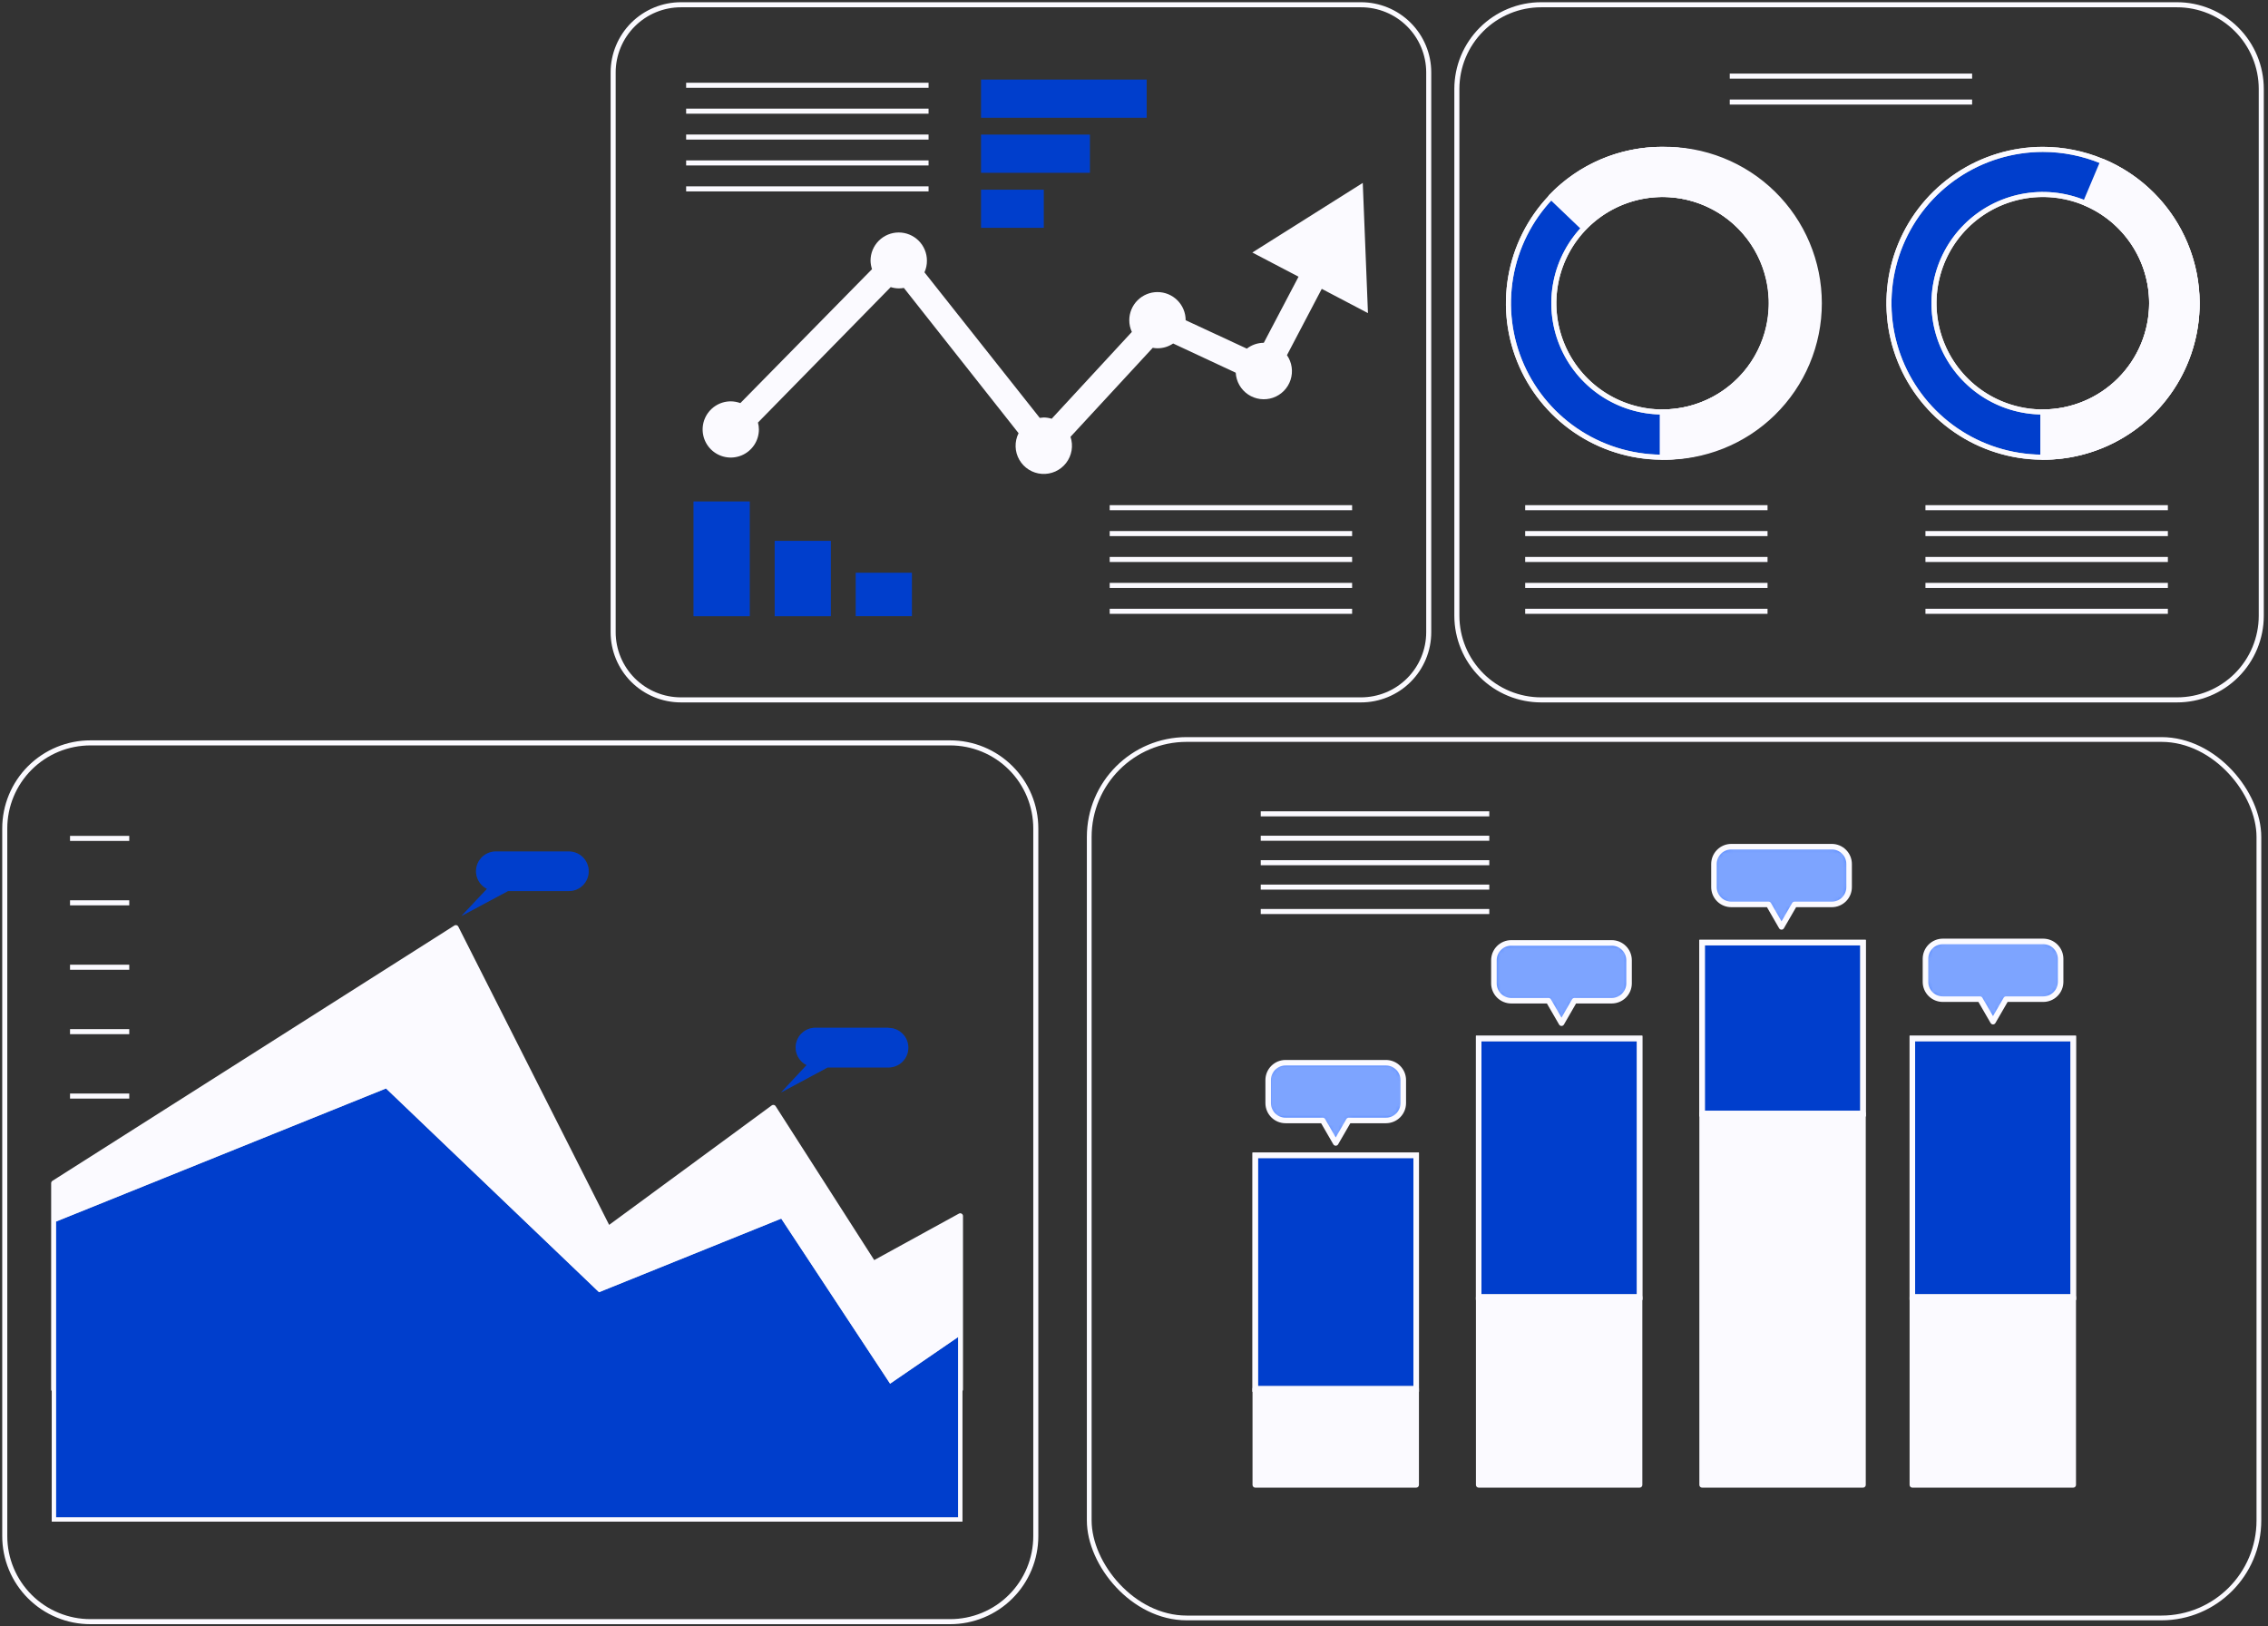 <svg width="477" height="342" viewBox="0 0 477 342" fill="none" xmlns="http://www.w3.org/2000/svg">
<rect x="0" y="0" width="477" height="342" fill="#333333" stroke="none"/>
<path d="M241.162 16.74H206.339V24.751H241.162V16.74Z" fill="#004EFF"/>
<path d="M229.218 28.315H206.339V36.326H229.218V28.315Z" fill="#004EFF"/>
<path d="M219.513 39.889H206.339V47.901H219.513V39.889Z" fill="#004EFF"/>
<g opacity="0.2">
<path d="M241.162 16.74H206.339V24.751H241.162V16.74Z" fill="black"/>
<path d="M229.218 28.315H206.339V36.326H229.218V28.315Z" fill="black"/>
<path d="M219.513 39.889H206.339V47.901H219.513V39.889Z" fill="black"/>
</g>
<path d="M145.869 105.455V129.575H157.678V105.455H145.869Z" fill="#004EFF"/>
<path d="M162.93 113.736V129.575H174.738V113.736H162.93Z" fill="#004EFF"/>
<path d="M179.979 120.445V129.562H191.787V120.445H179.979Z" fill="#004EFF"/>
<g opacity="0.2">
<path d="M145.869 105.455V129.575H157.678V105.455H145.869Z" fill="black"/>
<path d="M162.93 113.736V129.575H174.738V113.736H162.93Z" fill="black"/>
<path d="M179.979 120.445V129.562H191.787V120.445H179.979Z" fill="black"/>
</g>
<path d="M143.225 147.17H286.218C288.091 147.173 289.946 146.808 291.677 146.094C293.408 145.38 294.981 144.333 296.306 143.011C297.632 141.69 298.683 140.12 299.4 138.392C300.118 136.664 300.487 134.812 300.487 132.941V15.229C300.487 13.358 300.118 11.506 299.4 9.778C298.683 8.05 297.632 6.48 296.306 5.159C294.981 3.837 293.408 2.79 291.677 2.076C289.946 1.362 288.091 0.997 286.218 1H143.225C141.352 0.998 139.498 1.365 137.768 2.079C136.038 2.794 134.465 3.841 133.14 5.162C131.815 6.484 130.764 8.053 130.046 9.78C129.328 11.507 128.958 13.359 128.956 15.229V132.941C128.958 134.812 129.328 136.663 130.046 138.39C130.764 140.117 131.815 141.686 133.14 143.008C134.465 144.329 136.038 145.377 137.768 146.091C139.498 146.805 141.352 147.172 143.225 147.17Z" stroke="#FBFAFF" stroke-width="1.063" stroke-miterlimit="10"/>
<path d="M233.388 106.757H284.373" stroke="#FBFAFF" stroke-width="1.063" stroke-miterlimit="10"/>
<path d="M233.388 112.2H284.373" stroke="#FBFAFF" stroke-width="1.063" stroke-miterlimit="10"/>
<path d="M233.388 117.644H284.373" stroke="#FBFAFF" stroke-width="1.063" stroke-miterlimit="10"/>
<path d="M233.388 123.099H284.373" stroke="#FBFAFF" stroke-width="1.063" stroke-miterlimit="10"/>
<path d="M233.388 128.543H284.373" stroke="#FBFAFF" stroke-width="1.063" stroke-miterlimit="10"/>
<path d="M144.307 17.932H195.292" stroke="#FBFAFF" stroke-width="1.063" stroke-miterlimit="10"/>
<path d="M144.307 23.375H195.292" stroke="#FBFAFF" stroke-width="1.063" stroke-miterlimit="10"/>
<path d="M144.307 28.819H195.292" stroke="#FBFAFF" stroke-width="1.063" stroke-miterlimit="10"/>
<path d="M144.307 34.262H195.292" stroke="#FBFAFF" stroke-width="1.063" stroke-miterlimit="10"/>
<path d="M144.307 39.717H195.292" stroke="#FBFAFF" stroke-width="1.063" stroke-miterlimit="10"/>
<path d="M277.989 60.741L287.706 65.84L286.612 38.464L263.388 53.098L273.106 58.185L265.799 72.082C264.507 72.087 263.253 72.519 262.232 73.311L249.366 67.339C249.366 65.769 248.741 64.262 247.629 63.151C246.517 62.041 245.009 61.417 243.437 61.417C241.864 61.417 240.356 62.041 239.244 63.151C238.132 64.262 237.508 65.769 237.508 67.339C237.507 68.188 237.692 69.027 238.049 69.797L221.185 88.056C220.648 87.883 220.088 87.792 219.524 87.785C219.24 87.795 218.956 87.824 218.676 87.871L194.431 57.264C194.78 56.492 194.956 55.653 194.948 54.806C194.948 53.236 194.323 51.729 193.211 50.618C192.1 49.508 190.592 48.884 189.019 48.884C187.447 48.884 185.939 49.508 184.827 50.618C183.715 51.729 183.09 53.236 183.09 54.806C183.103 55.416 183.207 56.021 183.398 56.6L155.709 84.763C155.059 84.525 154.372 84.4 153.68 84.394C152.51 84.397 151.367 84.745 150.396 85.396C149.425 86.047 148.668 86.971 148.222 88.051C147.776 89.131 147.661 90.319 147.891 91.465C148.12 92.611 148.685 93.662 149.513 94.488C150.341 95.313 151.395 95.875 152.542 96.102C153.69 96.329 154.879 96.211 155.959 95.763C157.039 95.316 157.963 94.558 158.612 93.587C159.262 92.615 159.609 91.473 159.609 90.304C159.606 89.815 159.54 89.327 159.412 88.855L187.334 60.372C187.88 60.544 188.447 60.635 189.019 60.643C189.382 60.642 189.744 60.609 190.102 60.544L214.223 91.091C213.787 91.963 213.572 92.928 213.599 93.903C213.626 94.877 213.893 95.829 214.377 96.676C214.861 97.522 215.546 98.236 216.372 98.754C217.198 99.273 218.14 99.58 219.113 99.647C220.086 99.715 221.061 99.542 221.951 99.144C222.842 98.745 223.62 98.133 224.216 97.362C224.813 96.591 225.21 95.685 225.372 94.724C225.534 93.763 225.457 92.776 225.146 91.853L242.44 73.139C242.769 73.197 243.103 73.23 243.437 73.237C244.612 73.239 245.76 72.888 246.733 72.23L259.895 78.373C259.945 79.285 260.207 80.172 260.658 80.966C261.11 81.76 261.739 82.439 262.497 82.949C263.255 83.459 264.121 83.786 265.027 83.906C265.933 84.026 266.855 83.934 267.719 83.638C268.584 83.342 269.368 82.85 270.011 82.201C270.653 81.552 271.136 80.763 271.422 79.895C271.708 79.028 271.789 78.107 271.658 77.203C271.528 76.299 271.19 75.438 270.67 74.687L277.989 60.741Z" fill="#FBFAFF"/>
<path d="M183.668 265.74L162.644 232.918L127.905 258.44L95.872 195.11L11.341 248.793V292.163H201.955V255.706L183.668 265.74Z" fill="#FBFAFF" stroke="#FBFAFF" stroke-width="1.161" stroke-linecap="round" stroke-linejoin="round"/>
<path d="M187.322 290.345L164.479 255.706L126.086 271.208L81.285 228.367L11.341 256.575V319.517H201.955V280.311L187.322 290.345Z" fill="#004EFF" stroke="#FBFAFF" stroke-width="0.877" stroke-miterlimit="10"/>
<path opacity="0.2" d="M187.322 290.345L164.479 255.706L126.086 271.208L81.285 228.367L11.341 256.575V319.517H201.955V280.311L187.322 290.345Z" fill="black"/>
<path d="M187.322 290.345L164.479 255.706L126.086 271.208L81.285 228.367L11.341 256.575V319.517H201.955V280.311L187.322 290.345Z" stroke="#FBFAFF" stroke-width="0.877" stroke-miterlimit="10"/>
<path d="M119.648 179.048H104.3C103.362 179.041 102.448 179.352 101.709 179.93C100.971 180.508 100.449 181.319 100.231 182.231C100.013 183.142 100.11 184.101 100.508 184.951C100.905 185.8 101.578 186.49 102.419 186.908L97.054 192.609L106.835 187.374H119.648C120.753 187.374 121.813 186.935 122.595 186.155C123.377 185.374 123.816 184.315 123.816 183.211C123.816 182.107 123.377 181.048 122.595 180.267C121.813 179.486 120.753 179.048 119.648 179.048Z" fill="#004EFF"/>
<path opacity="0.2" d="M119.648 179.048H104.3C103.362 179.041 102.448 179.352 101.709 179.93C100.971 180.508 100.449 181.319 100.231 182.231C100.013 183.142 100.11 184.101 100.508 184.951C100.905 185.8 101.578 186.49 102.419 186.908L97.054 192.609L106.835 187.374H119.648C120.753 187.374 121.813 186.935 122.595 186.155C123.377 185.374 123.816 184.315 123.816 183.211C123.816 182.107 123.377 181.048 122.595 180.267C121.813 179.486 120.753 179.048 119.648 179.048Z" fill="black"/>
<path d="M186.871 216.111H171.523C170.584 216.104 169.671 216.415 168.932 216.993C168.193 217.571 167.672 218.382 167.454 219.294C167.236 220.205 167.333 221.164 167.73 222.014C168.127 222.863 168.801 223.553 169.641 223.971L164.276 229.718L174.057 224.468H186.871C187.976 224.468 189.036 224.029 189.818 223.248C190.599 222.468 191.038 221.409 191.038 220.305C191.038 219.201 190.599 218.142 189.818 217.361C189.036 216.58 187.976 216.142 186.871 216.142V216.111Z" fill="#004EFF"/>
<path opacity="0.2" d="M186.871 216.111H171.523C170.584 216.104 169.671 216.415 168.932 216.993C168.193 217.571 167.672 218.382 167.454 219.294C167.236 220.205 167.333 221.164 167.73 222.014C168.127 222.863 168.801 223.553 169.641 223.971L164.276 229.718L174.057 224.468H186.871C187.976 224.468 189.036 224.029 189.818 223.248C190.599 222.468 191.038 221.409 191.038 220.305C191.038 219.201 190.599 218.142 189.818 217.361C189.036 216.58 187.976 216.142 186.871 216.142V216.111Z" fill="black"/>
<path d="M19.038 341H199.809C202.176 341.004 204.521 340.542 206.71 339.64C208.898 338.738 210.887 337.413 212.562 335.742C214.237 334.072 215.567 332.087 216.474 329.903C217.38 327.719 217.847 325.377 217.847 323.012V174.201C217.847 171.837 217.38 169.495 216.474 167.311C215.567 165.126 214.237 163.142 212.562 161.471C210.887 159.8 208.898 158.476 206.71 157.574C204.521 156.672 202.176 156.21 199.809 156.214H19.038C16.671 156.21 14.326 156.672 12.138 157.574C9.949 158.476 7.961 159.8 6.285 161.471C4.61 163.142 3.281 165.126 2.374 167.311C1.467 169.495 1 171.837 1 174.201V323.012C1 325.377 1.467 327.719 2.374 329.903C3.281 332.087 4.61 334.072 6.285 335.742C7.961 337.413 9.949 338.738 12.138 339.64C14.326 340.542 16.671 341.004 19.038 341Z" stroke="#FBFAFF" stroke-width="1.063" stroke-miterlimit="10"/>
<path d="M14.729 176.298H27.185" stroke="#FBFAFF" stroke-width="1.063" stroke-miterlimit="10"/>
<path d="M14.729 189.844H27.185" stroke="#FBFAFF" stroke-width="1.063" stroke-miterlimit="10"/>
<path d="M14.729 203.389H27.185" stroke="#FBFAFF" stroke-width="1.063" stroke-miterlimit="10"/>
<path d="M14.729 216.934H27.185" stroke="#FBFAFF" stroke-width="1.063" stroke-miterlimit="10"/>
<path d="M14.729 230.479H27.185" stroke="#FBFAFF" stroke-width="1.063" stroke-miterlimit="10"/>
<path d="M349.602 31.411C343.196 31.421 336.937 33.327 331.616 36.889C326.294 40.452 322.149 45.51 319.704 51.425C317.259 57.339 316.625 63.845 317.881 70.12C319.136 76.395 322.226 82.157 326.759 86.679C331.292 91.2 337.065 94.278 343.349 95.522C349.632 96.767 356.144 96.124 362.062 93.672C367.979 91.221 373.036 87.073 376.594 81.752C380.152 76.43 382.051 70.175 382.051 63.776C382.038 55.188 378.614 46.956 372.53 40.888C366.446 34.819 358.2 31.411 349.602 31.411ZM349.602 86.63C345.078 86.613 340.66 85.258 336.907 82.734C333.154 80.211 330.233 76.633 328.514 72.452C326.795 68.272 326.355 63.676 327.249 59.246C328.142 54.815 330.331 50.749 333.537 47.56C336.743 44.371 340.823 42.203 345.262 41.329C349.701 40.455 354.299 40.914 358.477 42.65C362.654 44.385 366.224 47.317 368.734 51.078C371.244 54.838 372.582 59.257 372.58 63.776C372.573 66.784 371.974 69.761 370.816 72.537C369.657 75.313 367.963 77.835 365.83 79.957C363.696 82.079 361.165 83.761 358.38 84.906C355.596 86.051 352.613 86.637 349.602 86.63Z" fill="#004EFF" stroke="#FBFAFF" stroke-width="1.063" stroke-miterlimit="10"/>
<g opacity="0.2">
<path d="M349.602 31.411C343.196 31.421 336.937 33.327 331.616 36.889C326.294 40.452 322.149 45.51 319.704 51.425C317.259 57.339 316.625 63.845 317.881 70.12C319.136 76.395 322.226 82.157 326.759 86.679C331.292 91.2 337.065 94.278 343.349 95.522C349.632 96.767 356.144 96.124 362.062 93.672C367.979 91.221 373.036 87.073 376.594 81.752C380.152 76.43 382.051 70.175 382.051 63.776C382.038 55.188 378.614 46.956 372.53 40.888C366.446 34.819 358.2 31.411 349.602 31.411ZM349.602 86.63C345.078 86.613 340.66 85.258 336.907 82.734C333.154 80.211 330.233 76.633 328.514 72.452C326.795 68.272 326.355 63.676 327.249 59.246C328.142 54.815 330.331 50.749 333.537 47.56C336.743 44.371 340.823 42.203 345.262 41.329C349.701 40.455 354.299 40.914 358.477 42.65C362.654 44.385 366.224 47.317 368.734 51.078C371.244 54.838 372.582 59.257 372.58 63.776C372.573 66.784 371.974 69.761 370.816 72.537C369.657 75.313 367.963 77.835 365.83 79.957C363.696 82.079 361.165 83.761 358.38 84.906C355.596 86.051 352.613 86.637 349.602 86.63Z" fill="black"/>
</g>
<path d="M349.602 31.411C343.196 31.421 336.937 33.327 331.616 36.889C326.294 40.452 322.149 45.51 319.704 51.425C317.259 57.339 316.625 63.845 317.881 70.12C319.136 76.395 322.226 82.157 326.759 86.679C331.292 91.2 337.065 94.278 343.349 95.522C349.632 96.767 356.144 96.124 362.062 93.672C367.979 91.221 373.036 87.073 376.594 81.752C380.152 76.43 382.051 70.175 382.051 63.776C382.038 55.188 378.614 46.956 372.53 40.888C366.446 34.819 358.2 31.411 349.602 31.411ZM349.602 86.63C345.078 86.613 340.66 85.258 336.907 82.734C333.154 80.211 330.233 76.633 328.514 72.452C326.795 68.272 326.355 63.676 327.249 59.246C328.142 54.815 330.331 50.749 333.537 47.56C336.743 44.371 340.823 42.203 345.262 41.329C349.701 40.455 354.299 40.914 358.477 42.65C362.654 44.385 366.224 47.317 368.734 51.078C371.244 54.838 372.582 59.257 372.58 63.776C372.573 66.784 371.974 69.761 370.816 72.537C369.657 75.313 367.963 77.835 365.83 79.957C363.696 82.079 361.165 83.761 358.38 84.906C355.596 86.051 352.613 86.637 349.602 86.63Z" stroke="#FBFAFF" stroke-width="1.063" stroke-miterlimit="10"/>
<path d="M349.602 31.411C345.224 31.393 340.887 32.268 336.858 33.981C332.829 35.695 329.192 38.211 326.17 41.376L333.046 47.95C335.663 45.213 338.919 43.167 342.522 41.995C346.125 40.824 349.963 40.564 353.691 41.239C357.42 41.913 360.922 43.501 363.885 45.861C366.848 48.22 369.179 51.276 370.669 54.757C372.158 58.237 372.76 62.032 372.421 65.802C372.081 69.572 370.811 73.198 368.723 76.357C366.635 79.516 363.796 82.108 360.459 83.901C357.122 85.694 353.392 86.632 349.602 86.63V96.129C353.91 96.212 358.19 95.437 362.194 93.849C366.197 92.26 369.844 89.89 372.919 86.877C375.995 83.864 378.438 80.269 380.106 76.301C381.774 72.333 382.633 68.073 382.633 63.77C382.633 59.467 381.774 55.206 380.106 51.239C378.438 47.271 375.995 43.676 372.919 40.663C369.844 37.65 366.197 35.279 362.194 33.691C358.19 32.102 353.91 31.327 349.602 31.411Z" fill="#FBFAFF" stroke="#FBFAFF" stroke-width="1.063" stroke-linecap="round" stroke-linejoin="round"/>
<path d="M429.63 31.411C423.224 31.421 416.965 33.327 411.643 36.889C406.321 40.452 402.176 45.51 399.731 51.425C397.287 57.339 396.652 63.845 397.908 70.12C399.164 76.395 402.253 82.157 406.786 86.679C411.319 91.2 417.093 94.278 423.376 95.522C429.66 96.767 436.172 96.124 442.089 93.672C448.006 91.221 453.064 87.073 456.622 81.752C460.18 76.43 462.079 70.175 462.079 63.776C462.066 55.188 458.641 46.956 452.557 40.888C446.473 34.819 438.227 31.411 429.63 31.411ZM429.63 86.63C425.102 86.628 420.677 85.284 416.914 82.77C413.151 80.255 410.219 76.682 408.489 72.503C406.758 68.324 406.307 63.726 407.193 59.291C408.079 54.855 410.261 50.782 413.464 47.586C416.667 44.389 420.747 42.214 425.188 41.334C429.629 40.454 434.232 40.909 438.413 42.642C442.595 44.375 446.169 47.308 448.682 51.07C451.196 54.832 452.536 59.253 452.533 63.776C452.517 69.837 450.098 75.644 445.806 79.927C441.513 84.21 435.697 86.621 429.63 86.63Z" fill="#004EFF" stroke="#FBFAFF" stroke-width="1.063" stroke-miterlimit="10"/>
<g opacity="0.2">
<path d="M429.63 31.411C423.224 31.421 416.965 33.327 411.643 36.889C406.321 40.452 402.176 45.51 399.731 51.425C397.287 57.339 396.652 63.845 397.908 70.12C399.164 76.395 402.253 82.157 406.786 86.679C411.319 91.2 417.093 94.278 423.376 95.522C429.66 96.767 436.172 96.124 442.089 93.672C448.006 91.221 453.064 87.073 456.622 81.752C460.18 76.43 462.079 70.175 462.079 63.776C462.066 55.188 458.641 46.956 452.557 40.888C446.473 34.819 438.227 31.411 429.63 31.411ZM429.63 86.63C425.102 86.628 420.677 85.284 416.914 82.77C413.151 80.255 410.219 76.682 408.489 72.503C406.758 68.324 406.307 63.726 407.193 59.291C408.079 54.855 410.261 50.782 413.464 47.586C416.667 44.389 420.747 42.214 425.188 41.334C429.629 40.454 434.232 40.909 438.413 42.642C442.595 44.375 446.169 47.308 448.682 51.07C451.196 54.832 452.536 59.253 452.533 63.776C452.517 69.837 450.098 75.644 445.806 79.927C441.513 84.21 435.697 86.621 429.63 86.63Z" fill="black"/>
</g>
<path d="M429.63 31.411C423.224 31.421 416.965 33.327 411.643 36.889C406.321 40.452 402.176 45.51 399.731 51.425C397.287 57.339 396.652 63.845 397.908 70.12C399.164 76.395 402.253 82.157 406.786 86.679C411.319 91.2 417.093 94.278 423.376 95.522C429.66 96.767 436.172 96.124 442.089 93.672C448.006 91.221 453.064 87.073 456.622 81.752C460.18 76.43 462.079 70.175 462.079 63.776C462.066 55.188 458.641 46.956 452.557 40.888C446.473 34.819 438.227 31.411 429.63 31.411ZM429.63 86.63C425.102 86.628 420.677 85.284 416.914 82.77C413.151 80.255 410.219 76.682 408.489 72.503C406.758 68.324 406.307 63.726 407.193 59.291C408.079 54.855 410.261 50.782 413.464 47.586C416.667 44.389 420.747 42.214 425.188 41.334C429.629 40.454 434.232 40.909 438.413 42.642C442.595 44.375 446.169 47.308 448.682 51.07C451.196 54.832 452.536 59.253 452.533 63.776C452.517 69.837 450.098 75.644 445.806 79.927C441.513 84.21 435.697 86.621 429.63 86.63Z" stroke="#FBFAFF" stroke-width="1.063" stroke-miterlimit="10"/>
<path d="M442.263 33.955L438.573 42.703C443.438 44.759 447.442 48.432 449.905 53.1C452.369 57.768 453.14 63.143 452.089 68.314C451.038 73.486 448.228 78.135 444.137 81.473C440.046 84.811 434.925 86.633 429.643 86.63V96.129C437.127 96.146 444.386 93.573 450.186 88.848C455.986 84.124 459.969 77.538 461.457 70.211C462.946 62.885 461.848 55.269 458.351 48.659C454.854 42.05 449.174 36.853 442.275 33.955H442.263Z" fill="#FBFAFF" stroke="#FBFAFF" stroke-width="1.063" stroke-linecap="round" stroke-linejoin="round"/>
<path d="M457.848 1H324.141C321.813 0.998 319.508 1.455 317.357 2.343C315.206 3.231 313.251 4.534 311.604 6.177C309.957 7.82 308.65 9.771 307.757 11.919C306.865 14.066 306.405 16.369 306.403 18.694V129.489C306.41 134.182 308.282 138.682 311.608 141.997C314.934 145.313 319.442 147.173 324.141 147.17H457.848C460.175 147.173 462.48 146.718 464.631 145.831C466.782 144.945 468.737 143.643 470.384 142.001C472.031 140.359 473.338 138.409 474.231 136.262C475.123 134.115 475.583 131.813 475.585 129.489V18.694C475.583 16.369 475.123 14.066 474.231 11.919C473.339 9.771 472.032 7.82 470.385 6.177C468.738 4.534 466.783 3.231 464.632 2.343C462.48 1.455 460.175 0.998 457.848 1Z" stroke="#FBFAFF" stroke-width="1.063" stroke-miterlimit="10"/>
<path d="M320.771 106.757H371.744" stroke="#FBFAFF" stroke-width="1.063" stroke-miterlimit="10"/>
<path d="M320.771 112.2H371.744" stroke="#FBFAFF" stroke-width="1.063" stroke-miterlimit="10"/>
<path d="M320.771 117.644H371.744" stroke="#FBFAFF" stroke-width="1.063" stroke-miterlimit="10"/>
<path d="M320.771 123.099H371.744" stroke="#FBFAFF" stroke-width="1.063" stroke-miterlimit="10"/>
<path d="M320.771 128.543H371.744" stroke="#FBFAFF" stroke-width="1.063" stroke-miterlimit="10"/>
<path d="M404.955 106.757H455.941" stroke="#FBFAFF" stroke-width="1.063" stroke-miterlimit="10"/>
<path d="M404.955 112.2H455.941" stroke="#FBFAFF" stroke-width="1.063" stroke-miterlimit="10"/>
<path d="M404.955 117.644H455.941" stroke="#FBFAFF" stroke-width="1.063" stroke-miterlimit="10"/>
<path d="M404.955 123.099H455.941" stroke="#FBFAFF" stroke-width="1.063" stroke-miterlimit="10"/>
<path d="M404.955 128.543H455.941" stroke="#FBFAFF" stroke-width="1.063" stroke-miterlimit="10"/>
<path d="M363.798 16.003H414.771" stroke="#FBFAFF" stroke-width="1.063" stroke-miterlimit="10"/>
<path d="M363.798 21.458H414.771" stroke="#FBFAFF" stroke-width="1.063" stroke-miterlimit="10"/>
<path d="M297.846 242.942H264.008V292.069H297.846V242.942Z" fill="#004EFF" stroke="#FBFAFF" stroke-width="1.161" stroke-miterlimit="10"/>
<path opacity="0.2" d="M297.846 242.942H264.008V292.069H297.846V242.942Z" fill="black"/>
<path d="M297.846 242.942H264.008V292.069H297.846V242.942Z" stroke="#FBFAFF" stroke-width="1.161" stroke-miterlimit="10"/>
<path d="M344.834 218.373H310.996V272.759H344.834V218.373Z" fill="#004EFF" stroke="#FBFAFF" stroke-width="1.161" stroke-miterlimit="10"/>
<path opacity="0.2" d="M344.834 218.373H310.996V272.759H344.834V218.373Z" fill="black"/>
<path d="M344.834 218.373H310.996V272.759H344.834V218.373Z" stroke="#FBFAFF" stroke-width="1.161" stroke-miterlimit="10"/>
<path d="M391.822 198.205H357.984V234.173H391.822V198.205Z" fill="#004EFF" stroke="#FBFAFF" stroke-width="1.161" stroke-miterlimit="10"/>
<path opacity="0.2" d="M391.822 198.205H357.984V234.173H391.822V198.205Z" fill="black"/>
<path d="M391.822 198.205H357.984V234.173H391.822V198.205Z" stroke="#FBFAFF" stroke-width="1.161" stroke-miterlimit="10"/>
<path d="M297.846 292.058H264.008V312.237H297.846V292.058Z" fill="#FBFAFF" stroke="#FBFAFF" stroke-width="1.161" stroke-linecap="round" stroke-linejoin="round"/>
<path d="M344.834 272.759H310.996V312.237H344.834V272.759Z" fill="#FBFAFF" stroke="#FBFAFF" stroke-width="1.161" stroke-linecap="round" stroke-linejoin="round"/>
<path d="M436.039 218.373H402.201V272.759H436.039V218.373Z" fill="#004EFF" stroke="#FBFAFF" stroke-width="1.161" stroke-miterlimit="10"/>
<path opacity="0.2" d="M436.039 218.373H402.201V272.759H436.039V218.373Z" fill="black"/>
<path d="M436.039 218.373H402.201V272.759H436.039V218.373Z" stroke="#FBFAFF" stroke-width="1.161" stroke-miterlimit="10"/>
<path d="M436.039 272.759H402.201V312.237H436.039V272.759Z" fill="#FBFAFF" stroke="#FBFAFF" stroke-width="1.161" stroke-linecap="round" stroke-linejoin="round"/>
<path d="M391.822 234.161H357.984V312.237H391.822V234.161Z" fill="#FBFAFF" stroke="#FBFAFF" stroke-width="1.161" stroke-linecap="round" stroke-linejoin="round"/>
<path d="M338.966 198.275H317.849C316.88 198.275 315.951 198.659 315.266 199.343C314.581 200.028 314.196 200.956 314.196 201.924V206.777C314.196 207.745 314.581 208.673 315.266 209.357C315.951 210.042 316.88 210.426 317.849 210.426H325.677L328.413 215.152L331.138 210.426H338.966C339.935 210.426 340.864 210.042 341.549 209.357C342.234 208.673 342.619 207.745 342.619 206.777V201.924C342.619 200.956 342.234 200.028 341.549 199.343C340.864 198.659 339.935 198.275 338.966 198.275Z" fill="#004EFF"/>
<mask id="mask0_2111_501" style="mask-type:luminance" maskUnits="userSpaceOnUse" x="314" y="198" width="29" height="18">
<path d="M338.966 198.275H317.849C316.88 198.275 315.951 198.659 315.266 199.343C314.581 200.028 314.196 200.956 314.196 201.924V206.777C314.196 207.745 314.581 208.673 315.266 209.357C315.951 210.042 316.88 210.426 317.849 210.426H325.677L328.413 215.152L331.138 210.426H338.966C339.935 210.426 340.864 210.042 341.549 209.357C342.234 208.673 342.619 207.745 342.619 206.777V201.924C342.619 200.956 342.234 200.028 341.549 199.343C340.864 198.659 339.935 198.275 338.966 198.275Z" fill="white"/>
</mask>
<g mask="url(#mask0_2111_501)">
<path opacity="0.5" d="M338.966 198.275H317.849C316.88 198.275 315.951 198.659 315.266 199.343C314.581 200.028 314.196 200.956 314.196 201.924V206.777C314.196 207.745 314.581 208.673 315.266 209.357C315.951 210.042 316.88 210.426 317.849 210.426H325.677L328.413 215.152L331.138 210.426H338.966C339.935 210.426 340.864 210.042 341.549 209.357C342.234 208.673 342.619 207.745 342.619 206.777V201.924C342.619 200.956 342.234 200.028 341.549 199.343C340.864 198.659 339.935 198.275 338.966 198.275Z" fill="#FBFAFF"/>
</g>
<path d="M338.966 198.275H317.849C316.88 198.275 315.951 198.659 315.266 199.343C314.581 200.028 314.196 200.956 314.196 201.924V206.777C314.196 207.745 314.581 208.673 315.266 209.357C315.951 210.042 316.88 210.426 317.849 210.426H325.677L328.413 215.152L331.138 210.426H338.966C339.935 210.426 340.864 210.042 341.549 209.357C342.234 208.673 342.619 207.745 342.619 206.777V201.924C342.619 200.956 342.234 200.028 341.549 199.343C340.864 198.659 339.935 198.275 338.966 198.275Z" stroke="#FBFAFF" stroke-width="1.167" stroke-linecap="round" stroke-linejoin="round"/>
<path d="M291.48 223.47H270.375C269.408 223.47 268.48 223.852 267.796 224.534C267.111 225.216 266.725 226.141 266.722 227.107V231.972C266.725 232.938 267.111 233.863 267.796 234.545C268.48 235.227 269.408 235.609 270.375 235.609H278.19L280.927 240.336L283.664 235.609H291.48C292.447 235.609 293.374 235.227 294.059 234.545C294.743 233.863 295.13 232.938 295.133 231.972V227.107C295.13 226.141 294.743 225.216 294.059 224.534C293.374 223.852 292.447 223.47 291.48 223.47Z" fill="#004EFF"/>
<mask id="mask1_2111_501" style="mask-type:luminance" maskUnits="userSpaceOnUse" x="266" y="223" width="30" height="18">
<path d="M291.479 223.47H270.374C269.407 223.47 268.479 223.852 267.795 224.534C267.11 225.216 266.724 226.141 266.721 227.107V231.972C266.724 232.938 267.11 233.863 267.795 234.545C268.479 235.227 269.407 235.609 270.374 235.609H278.189L280.926 240.336L283.663 235.609H291.479C292.446 235.609 293.373 235.227 294.058 234.545C294.742 233.863 295.129 232.938 295.132 231.972V227.107C295.129 226.141 294.742 225.216 294.058 224.534C293.373 223.852 292.446 223.47 291.479 223.47Z" fill="white"/>
</mask>
<g mask="url(#mask1_2111_501)">
<path opacity="0.5" d="M291.479 223.47H270.374C269.407 223.47 268.479 223.852 267.795 224.534C267.11 225.216 266.724 226.141 266.721 227.107V231.972C266.724 232.938 267.11 233.863 267.795 234.545C268.479 235.227 269.407 235.609 270.374 235.609H278.189L280.926 240.336L283.663 235.609H291.479C292.446 235.609 293.373 235.227 294.058 234.545C294.742 233.863 295.129 232.938 295.132 231.972V227.107C295.129 226.141 294.742 225.216 294.058 224.534C293.373 223.852 292.446 223.47 291.479 223.47Z" fill="#FBFAFF"/>
</g>
<path d="M291.48 223.47H270.375C269.408 223.47 268.48 223.852 267.796 224.534C267.111 225.216 266.725 226.141 266.722 227.107V231.972C266.725 232.938 267.111 233.863 267.796 234.545C268.48 235.227 269.408 235.609 270.375 235.609H278.19L280.927 240.336L283.664 235.609H291.48C292.447 235.609 293.374 235.227 294.059 234.545C294.743 233.863 295.13 232.938 295.133 231.972V227.107C295.13 226.141 294.743 225.216 294.059 224.534C293.374 223.852 292.447 223.47 291.48 223.47Z" stroke="#FBFAFF" stroke-width="1.167" stroke-linecap="round" stroke-linejoin="round"/>
<path d="M385.247 178.038H364.13C363.162 178.038 362.232 178.422 361.547 179.106C360.862 179.791 360.478 180.719 360.478 181.687V186.54C360.478 187.019 360.572 187.493 360.756 187.935C360.94 188.377 361.209 188.778 361.548 189.116C361.887 189.454 362.29 189.722 362.733 189.904C363.176 190.086 363.651 190.179 364.13 190.178H371.958L374.683 194.904L377.42 190.178H385.247C385.726 190.179 386.201 190.086 386.644 189.904C387.087 189.722 387.49 189.454 387.829 189.116C388.169 188.778 388.438 188.377 388.622 187.935C388.806 187.493 388.9 187.019 388.9 186.54V181.687C388.9 180.719 388.515 179.791 387.83 179.106C387.145 178.422 386.216 178.038 385.247 178.038Z" fill="#004EFF"/>
<mask id="mask2_2111_501" style="mask-type:luminance" maskUnits="userSpaceOnUse" x="360" y="178" width="29" height="17">
<path d="M385.247 178.038H364.13C363.162 178.038 362.232 178.422 361.547 179.106C360.862 179.791 360.478 180.719 360.478 181.687V186.54C360.478 187.019 360.572 187.493 360.756 187.935C360.94 188.377 361.209 188.778 361.548 189.116C361.887 189.454 362.29 189.722 362.733 189.904C363.176 190.086 363.651 190.179 364.13 190.178H371.958L374.683 194.904L377.42 190.178H385.247C385.726 190.179 386.201 190.086 386.644 189.904C387.087 189.722 387.49 189.454 387.829 189.116C388.169 188.778 388.438 188.377 388.622 187.935C388.806 187.493 388.9 187.019 388.9 186.54V181.687C388.9 180.719 388.515 179.791 387.83 179.106C387.145 178.422 386.216 178.038 385.247 178.038Z" fill="white"/>
</mask>
<g mask="url(#mask2_2111_501)">
<path opacity="0.5" d="M385.247 178.038H364.13C363.162 178.038 362.232 178.422 361.547 179.106C360.862 179.791 360.478 180.719 360.478 181.687V186.54C360.478 187.019 360.572 187.493 360.756 187.935C360.94 188.377 361.209 188.778 361.548 189.116C361.887 189.454 362.29 189.722 362.733 189.904C363.176 190.086 363.651 190.179 364.13 190.178H371.958L374.683 194.904L377.42 190.178H385.247C385.726 190.179 386.201 190.086 386.644 189.904C387.087 189.722 387.49 189.454 387.829 189.116C388.169 188.778 388.438 188.377 388.622 187.935C388.806 187.493 388.9 187.019 388.9 186.54V181.687C388.9 180.719 388.515 179.791 387.83 179.106C387.145 178.422 386.216 178.038 385.247 178.038Z" fill="#FBFAFF"/>
</g>
<path d="M385.247 178.038H364.13C363.162 178.038 362.232 178.422 361.547 179.106C360.862 179.791 360.478 180.719 360.478 181.687V186.54C360.478 187.019 360.572 187.493 360.756 187.935C360.94 188.377 361.209 188.778 361.548 189.116C361.887 189.454 362.29 189.722 362.733 189.904C363.176 190.086 363.651 190.179 364.13 190.178H371.958L374.683 194.904L377.42 190.178H385.247C385.726 190.179 386.201 190.086 386.644 189.904C387.087 189.722 387.49 189.454 387.829 189.116C388.169 188.778 388.438 188.377 388.622 187.935C388.806 187.493 388.9 187.019 388.9 186.54V181.687C388.9 180.719 388.515 179.791 387.83 179.106C387.145 178.422 386.216 178.038 385.247 178.038Z" stroke="#FBFAFF" stroke-width="1.167" stroke-linecap="round" stroke-linejoin="round"/>
<path d="M429.719 197.962H408.614C407.645 197.962 406.716 198.346 406.031 199.031C405.346 199.715 404.961 200.643 404.961 201.611V206.464C404.961 206.943 405.056 207.417 405.239 207.859C405.423 208.301 405.692 208.703 406.032 209.04C406.371 209.378 406.774 209.646 407.217 209.828C407.66 210.01 408.135 210.103 408.614 210.102H416.43L419.166 214.828L421.903 210.102H429.719C430.199 210.103 430.674 210.01 431.118 209.828C431.562 209.646 431.965 209.379 432.305 209.041C432.646 208.703 432.916 208.302 433.101 207.86C433.286 207.418 433.382 206.944 433.384 206.464V201.611C433.38 200.642 432.993 199.714 432.306 199.03C431.619 198.346 430.689 197.962 429.719 197.962Z" fill="#004EFF"/>
<mask id="mask3_2111_501" style="mask-type:luminance" maskUnits="userSpaceOnUse" x="404" y="197" width="30" height="18">
<path d="M429.719 197.962H408.614C407.645 197.962 406.716 198.346 406.031 199.031C405.346 199.715 404.961 200.643 404.961 201.611V206.464C404.961 206.943 405.056 207.417 405.239 207.859C405.423 208.301 405.692 208.703 406.032 209.04C406.371 209.378 406.774 209.646 407.217 209.828C407.66 210.01 408.135 210.103 408.614 210.102H416.43L419.166 214.828L421.903 210.102H429.719C430.199 210.103 430.674 210.01 431.118 209.828C431.562 209.646 431.965 209.379 432.305 209.041C432.646 208.703 432.916 208.302 433.101 207.86C433.286 207.418 433.382 206.944 433.384 206.464V201.611C433.38 200.642 432.993 199.714 432.306 199.03C431.619 198.346 430.689 197.962 429.719 197.962Z" fill="white"/>
</mask>
<g mask="url(#mask3_2111_501)">
<path opacity="0.5" d="M429.719 197.962H408.614C407.645 197.962 406.716 198.346 406.031 199.031C405.346 199.715 404.961 200.643 404.961 201.611V206.464C404.961 206.943 405.056 207.417 405.239 207.859C405.423 208.301 405.692 208.703 406.032 209.04C406.371 209.378 406.774 209.646 407.217 209.828C407.66 210.01 408.135 210.103 408.614 210.102H416.43L419.166 214.828L421.903 210.102H429.719C430.199 210.103 430.674 210.01 431.118 209.828C431.562 209.646 431.965 209.379 432.305 209.041C432.646 208.703 432.916 208.302 433.101 207.86C433.286 207.418 433.382 206.944 433.384 206.464V201.611C433.38 200.642 432.993 199.714 432.306 199.03C431.619 198.346 430.689 197.962 429.719 197.962Z" fill="#FBFAFF"/>
</g>
<path d="M429.719 197.962H408.614C407.645 197.962 406.716 198.346 406.031 199.031C405.346 199.715 404.961 200.643 404.961 201.611V206.464C404.961 206.943 405.056 207.417 405.239 207.859C405.423 208.301 405.692 208.703 406.032 209.04C406.371 209.378 406.774 209.646 407.217 209.828C407.66 210.01 408.135 210.103 408.614 210.102H416.43L419.166 214.828L421.903 210.102H429.719C430.199 210.103 430.674 210.01 431.118 209.828C431.562 209.646 431.965 209.379 432.305 209.041C432.646 208.703 432.916 208.302 433.101 207.86C433.286 207.418 433.382 206.944 433.384 206.464V201.611C433.38 200.642 432.993 199.714 432.306 199.03C431.619 198.346 430.689 197.962 429.719 197.962Z" stroke="#FBFAFF" stroke-width="1.167" stroke-linecap="round" stroke-linejoin="round"/>
<path d="M265.156 171.134H313.223" stroke="#FBFAFF" stroke-width="1.063" stroke-miterlimit="10"/>
<path d="M265.156 176.265H313.223" stroke="#FBFAFF" stroke-width="1.063" stroke-miterlimit="10"/>
<path d="M265.156 181.409H313.223" stroke="#FBFAFF" stroke-width="1.063" stroke-miterlimit="10"/>
<path d="M265.156 186.54H313.223" stroke="#FBFAFF" stroke-width="1.063" stroke-miterlimit="10"/>
<path d="M265.156 191.672H313.223" stroke="#FBFAFF" stroke-width="1.063" stroke-miterlimit="10"/>
<rect x="229.086" y="155.5" width="246" height="184.721" rx="20.5" stroke="#FBFAFF"/>
</svg>
